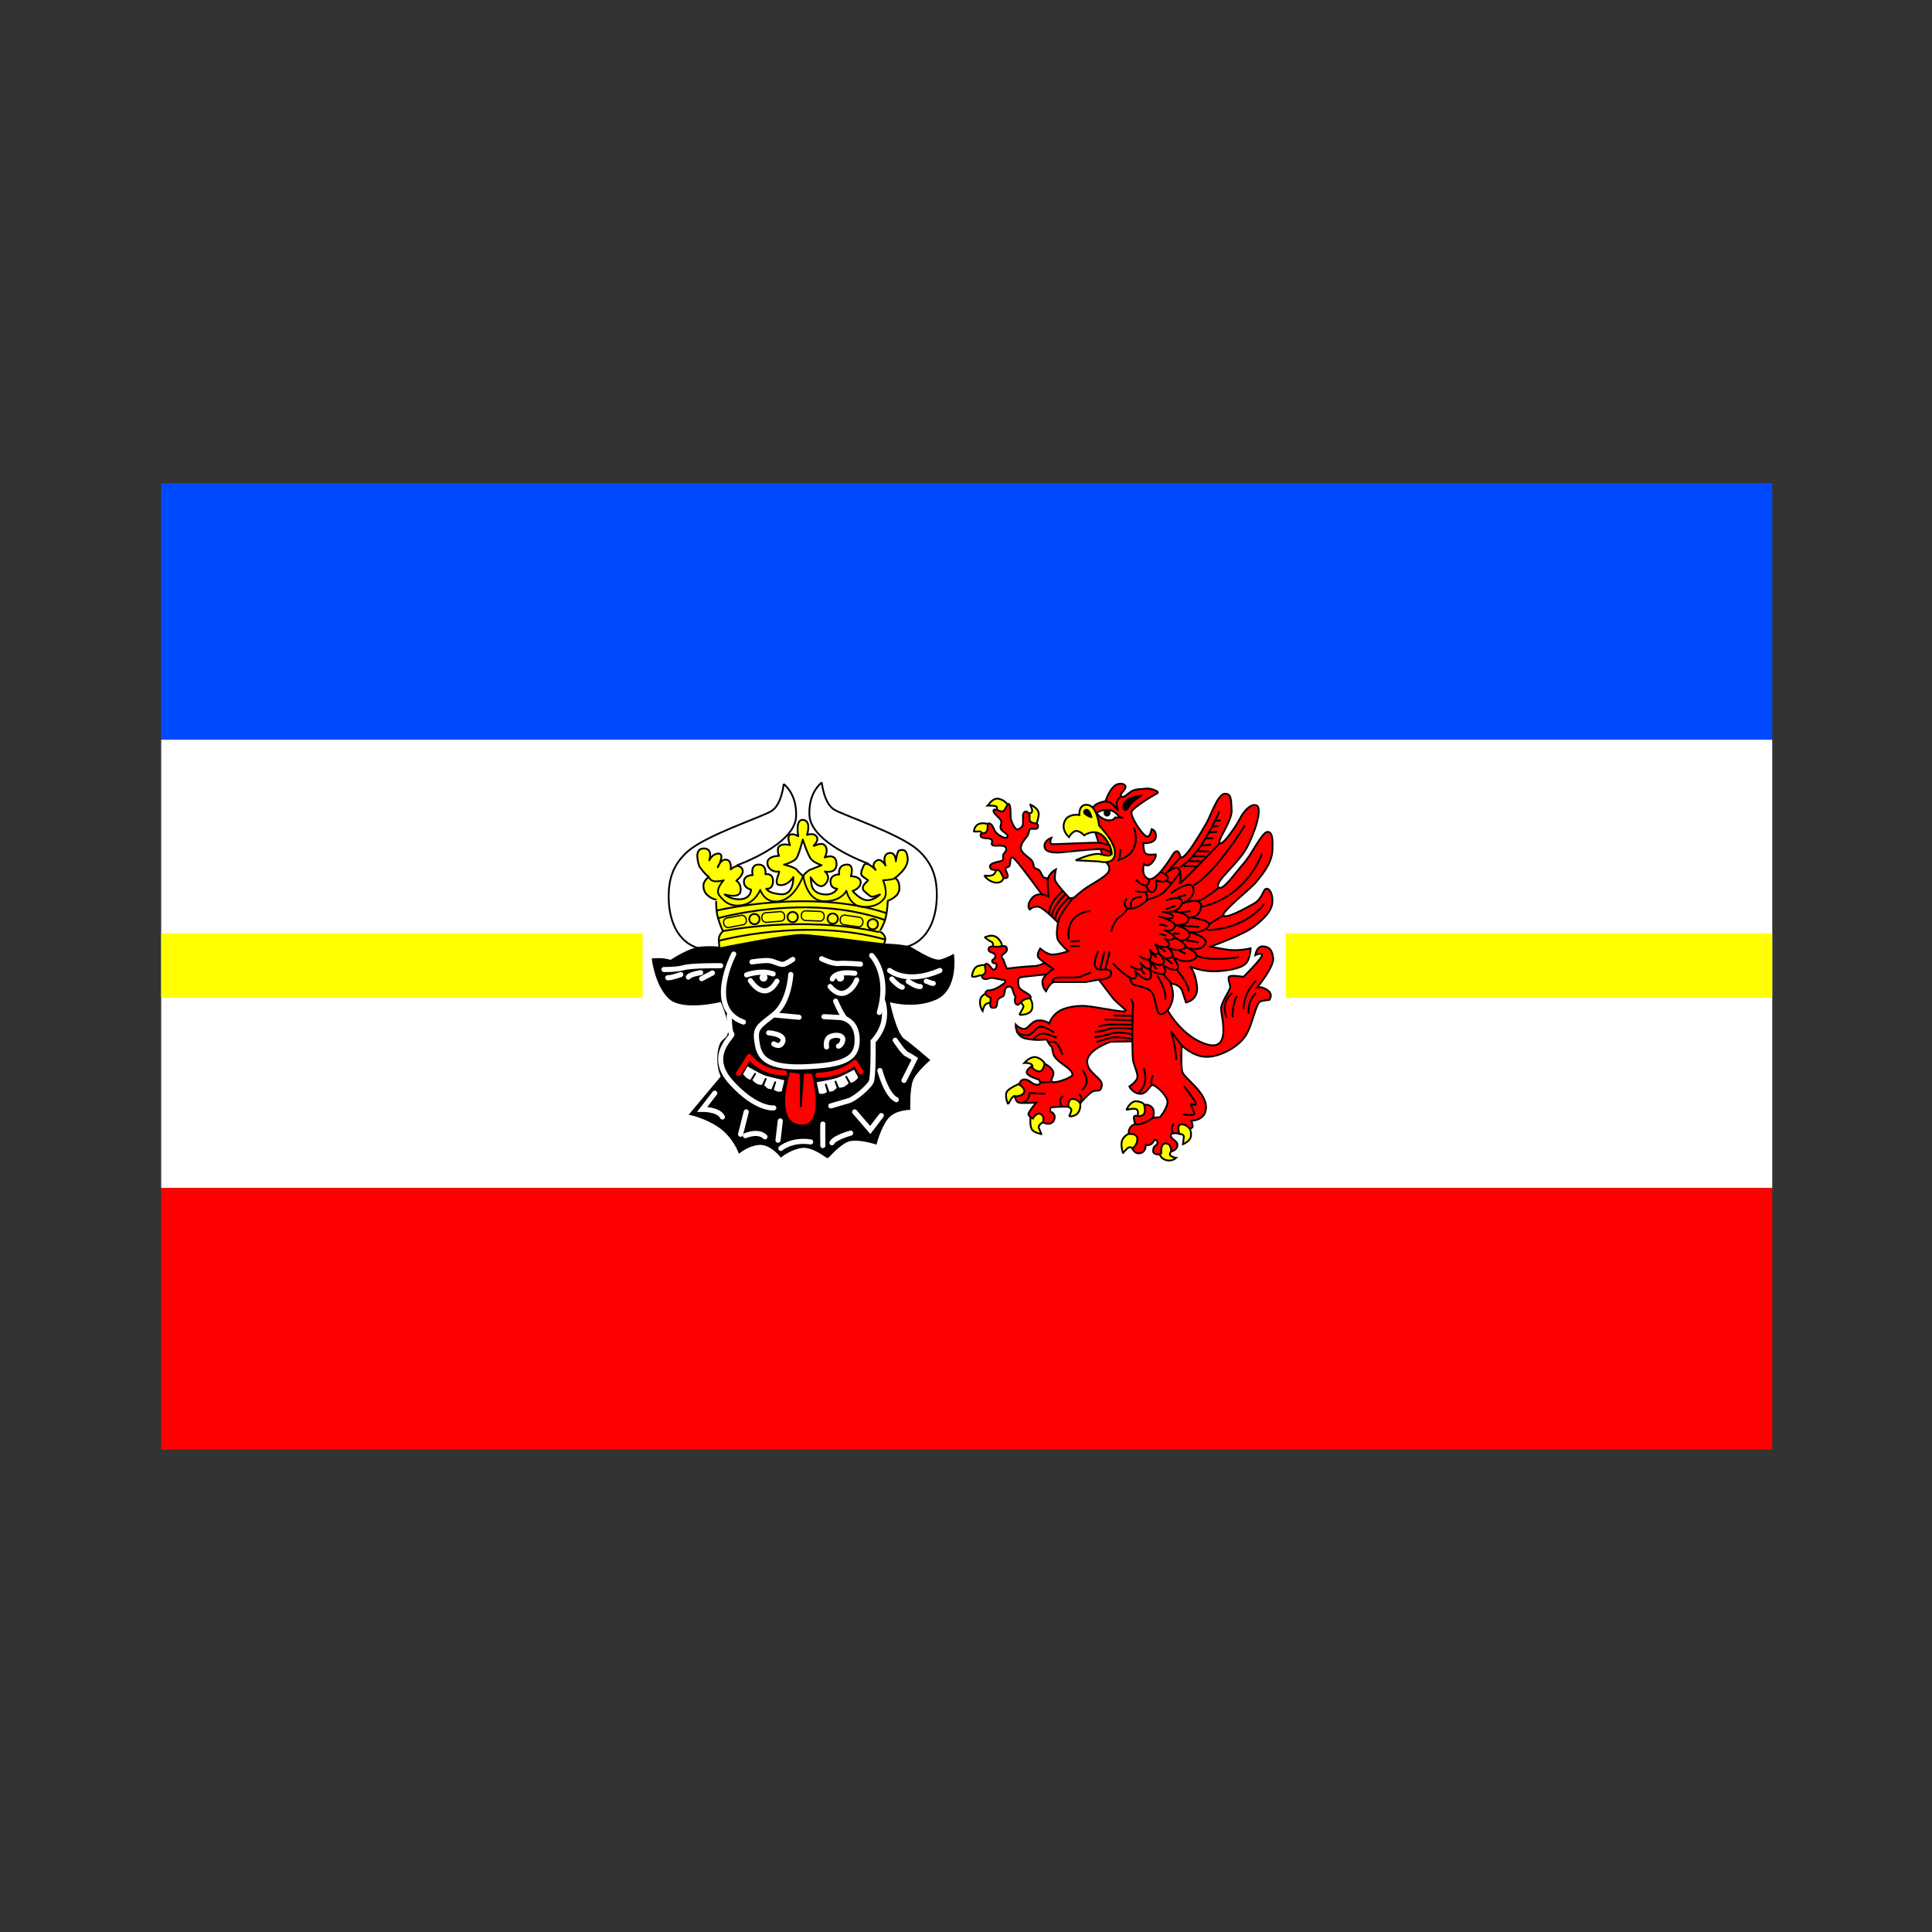 <svg:svg xmlns:dc="http://purl.org/dc/elements/1.1/" xmlns:ns2="http://creativecommons.org/ns#" xmlns:rdf="http://www.w3.org/1999/02/22-rdf-syntax-ns#" xmlns:svg="http://www.w3.org/2000/svg" height="892.95" id="svg559" version="1.1" viewBox="-74.413 -223.247 892.95 892.95" width="892.95">
  <svg:rect x="-74.413" y="-223.247" width="892.95" height="892.95" fill="#333333" stroke="none"/>
  <svg:g id="g934" transform="matrix(.629 0 0 .628 -143.79 -180.38)">
    <svg:rect fill="#fff" fill-rule="evenodd" height="330" id="rect744" stroke-width="3pt" width="1183.8" x="228.75" y="476.11" />
    <svg:rect fill="#ff0" fill-rule="evenodd" height="47.5" id="rect739" stroke-width="3pt" width="353.75" x="228.75" y="618.61" />
    <svg:rect fill="#ff0" fill-rule="evenodd" height="47.5" id="rect740" stroke-width="3pt" width="357.5" x="1055" y="618.61" />
    <svg:rect fill="#004bff" fill-rule="evenodd" height="188.75" id="rect741" stroke-width="3pt" width="1183.8" x="228.75" y="287.36" />
    <svg:rect fill="#f00" fill-rule="evenodd" height="192.5" id="rect742" stroke-width="3pt" width="1183.8" x="228.75" y="806.11" />
    <svg:g id="g764">
      <svg:path d="m859.27 678.59s8.765 0.645 9.539-5.07c0.773-5.715-2.836-8.207-2.836-8.207l-7.219 3.223s4.512 2.621 3.394 4.769-2.922 5.414-2.879 5.285z" fill="#ff0" fill-rule="evenodd" id="path763" stroke="#000" stroke-width="1pt" />
      <svg:path d="m835.55 662.77s-4.555 0.859-5.07 5.371c-0.516 4.512 1.848 7.648 1.848 7.648s0.773-3.867 2.234-4.941 5.672-1.719 5.672-1.719l-4.684-6.359z" fill="#ff0" fill-rule="evenodd" id="path762" stroke="#000" stroke-width="1pt" />
      <svg:path d="m824.46 650.49s0.473-6.316 4.297-7.691c3.824-1.375 6.273-0.602 6.273-0.602l0.945 7.219s-5.371-0.172-7.261 0.645c-1.891 0.816-4.297 0.516-4.254 0.43z" fill="#ff0" fill-rule="evenodd" id="path761" stroke="#000" stroke-width="1pt" />
      <svg:path d="m833.83 621.87s5.371-3.652 9.668 0.387c4.297 4.039 2.793 7.476 2.793 7.476l-6.66 0.043s1.031-3.996-0.473-4.684c-1.504-0.687-5.328-3.18-5.328-3.223z" fill="#ff0" fill-rule="evenodd" id="path760" stroke="#000" stroke-width="1pt" />
      <svg:path d="m833.44 576.11s4.898 0.859 6.961-0.773c2.062-1.633 2.019-5.242 2.019-5.242l5.328 4.211-0.086 3.437s-0.344 4.039-5.715 3.566c-5.371-0.473-8.465-5.285-8.508-5.199z" fill="#ff0" fill-rule="evenodd" id="path759" stroke="#000" stroke-width="1pt" />
      <svg:path d="m825.93 543.93s0.086-4.082 3.308-5.629c3.223-1.547 7.348 0.043 7.348 0.043l1.246 5.199-5.113 3.051-1.332-1.719s0.43-1.203-1.418-1.246-3.996 0.387-4.039 0.301z" fill="#ff0" fill-rule="evenodd" id="path758" stroke="#000" stroke-width="1pt" />
      <svg:path d="m836.24 524.63c0.215-0.172 3.394-6.23 8.336-4.941s6.703 5.285 6.703 5.285l-3.265 6.703-5.672-2.922s1.805-3.223-0.73-3.781c-2.535-0.559-5.371-0.215-5.371-0.344z" fill="#ff0" fill-rule="evenodd" id="path757" stroke="#000" stroke-width="1pt" />
      <svg:path d="m867.26 523.86s7.133 2.621 6.23 8.121c-0.902 5.5-2.062 6.918-2.062 6.918l-6.445-1.375 1.461-7.09s2.148-0.043 2.277-1.848-1.547-4.555-1.461-4.726z" fill="#ff0" fill-rule="evenodd" id="path756" stroke="#000" stroke-width="1pt" />
      <svg:path d="m879.6 638.76s-2.918 3.769-9.969 4.012c-7.051 0.243-19.452 1.824-19.452 1.824s-1.824-3.769-2.188-5.471c-0.365-1.702-1.459-1.702-1.702-3.404-0.243-1.702 4.62-2.796 3.89-5.957-0.729-3.161-4.62-1.216-7.051-1.216s-6.322-1.216-6.444 1.824c-0.122 3.039 4.863 1.824 4.985 4.863 0.122 3.039-2.918 2.188-2.31 4.255 0.608 2.067 3.404 0.365 3.283 2.675-0.122 2.31-1.824 4.255-3.283 2.675s-2.675-3.89-4.377-3.769c-1.702 0.122-0.608 3.404-0.486 5.593 0.122 2.188-3.89 2.675-2.188 4.741 1.702 2.067 4.863 0.122 6.322 0 1.459-0.122 8.267 1.702 8.997 1.459 0.729-0.243 2.188 1.581 0.729 2.432-1.459 0.851-6.565 5.466-12.279 5.344-2.918 1.337-2.067 3.89 1.945 5.228 0.426 1.033-0.03 3.042-0.091 4.731-0.061 1.689 0.274 3.058 2.28 2.812 3.617 0.485 2.178-4.239 3.459-6.023s2.607-1.602 3.729-2.489c1.25-0.92 0.957-4.861 2.052-6.198 1.945-1.337 3.283-0.851 4.134-0.243 0.851 0.608 1.216 5.101 2.918 6.681-1.013 3.12-0.446 5.998 1.702 6.079 0.547 0.385 2.523-2.604 4.802-3.784s4.863-0.552 4.681-1.687c-0.365-3.283-8.51-4.372-8.997-8.87-0.365-2.675-0.486-4.985 0.973-5.714 1.459-0.729 23.95-2.675 23.95-2.675l6.565-7.295-10.577-2.432z" fill="#f00" fill-rule="evenodd" id="path754" stroke="#000" stroke-width="1pt" />
      <svg:path d="m895.77 753.29s5.106 0.729 7.295-3.526c2.188-4.255 0.365-8.632 0.365-8.632l-4.863-4.985-5.106 5.957 1.702 4.134s2.918 1.216 2.31 3.161c-0.608 1.945-1.581 3.769-1.702 3.89z" fill="#ff0" fill-rule="evenodd" id="path750" stroke="#000" stroke-width="1pt" />
      <svg:path d="m875.46 766.42s-5.471-0.973-7.051-3.647-0.851-9.483-0.851-9.483l7.781-5.471 6.565 7.051-5.714 3.039s-3.283 1.945-2.553 3.89c0.729 1.945 1.945 4.863 1.824 4.62z" fill="#ff0" fill-rule="evenodd" id="path751" stroke="#000" stroke-width="1pt" />
      <svg:path d="m851.15 744.29c-0.608-0.486-2.796-6.808-0.851-9.361s8.51-5.349 8.51-5.349l5.593 1.216v5.593l-5.349 3.769-3.526-1.824s-2.188 1.337-2.553 2.796c-0.486 0.851-0.973 1.459-1.824 3.161z" fill="#ff0" fill-rule="evenodd" id="path752" stroke="#000" stroke-width="1pt" />
      <svg:path d="m868.9 717.67s0.729-2.432-1.702-3.161c-2.432-0.729-4.255-0.486-4.255-0.486s4.985-5.714 9.483-4.012 5.593 4.741 5.593 4.741l2.188 6.808-10.212 0.486-1.094-4.377z" fill="#ff0" fill-rule="evenodd" id="path753" stroke="#000" stroke-width="1pt" />
      <svg:path d="m976.98 766.3s3.526-0.243 3.161 2.553c-0.365 2.796-0.608 4.985-0.608 4.985s5.349-2.067 5.836-5.836-0.973-5.836-0.973-5.836l-2.31-6.808-9.848 1.459 4.741 9.483z" fill="#ff0" fill-rule="evenodd" id="path747" stroke="#000" stroke-width="1pt" />
      <svg:path d="m974.55 783.92s-3.647 3.526-8.753 1.094c-5.106-2.432-3.647-8.875-3.647-8.875l2.918-6.444 7.781 5.471-2.188 4.255s-1.702 2.188 0.122 3.161 3.647 1.459 3.769 1.337z" fill="#ff0" fill-rule="evenodd" id="path744" stroke="#000" stroke-width="1pt" />
      <svg:path d="m935.52 780.28s-2.067-5.471-0.729-9.118c1.337-3.647 5.106-5.106 5.106-5.106l9.604-1.945-0.243 9.118-6.93 3.526s-1.824-1.702-3.769 0.243-3.161 3.647-3.039 3.283z" fill="#ff0" fill-rule="evenodd" id="path748" stroke="#000" stroke-width="1pt" />
      <svg:path d="m937.95 748.55s3.039-6.808 7.538-6.322c5.075 0.534 5.957 2.918 5.957 2.918l3.89 5.957-7.902 4.863-1.216-3.283s1.216-4.012-1.337-4.741c-2.553-0.729-6.687 0.729-6.93 0.608z" fill="#ff0" fill-rule="evenodd" id="path749" stroke="#000" stroke-width="1pt" />
      <svg:path d="m881.79 578.1s-4.255 0.486-5.349-1.459-1.945-4.255-3.039-4.863c-1.094-0.608-2.553-0.851-3.161-1.459-0.608-0.608-0.122-3.647-2.31-5.836-2.188-2.188-7.659-5.228-7.538-8.753 0.122-3.526 3.404-6.808 4.741-8.632s0.973-4.255 2.067-5.106c1.094-0.851 4.971 0.644 5.7-1.18 0.944-4.531-3.512-2.346-5.336-4.291-1.824-1.945 0.486-4.741-1.702-6.687-2.188-1.945-3.89 0-3.89 2.067s0.486 7.416-0.729 8.267c-1.216 0.851-2.675 2.918-4.377 1.581s-3.647-5.957-3.89-7.659c-0.243-1.702 0.243-8.024-0.973-10.212-1.216-2.188-2.675 3.769-4.498 4.863s-6.687-2.796-7.173-0.486 4.985 5.471 5.593 7.659c0.608 2.188-1.216 4.134-0.122 6.079s6.079 3.89 4.62 5.836-7.902-2.067-9.118-4.62-2.067-5.106-4.134-5.471c-2.067-0.365-0.486 3.404-1.824 5.836s-4.741 0.243-4.498 3.161c0.243 2.918 6.565 1.094 8.024 3.039s-0.851 2.553 0.608 3.89 8.389-0.729 9.848 1.824c1.459 2.553-1.337 3.769-1.824 5.228s0.486 3.526-0.729 4.377c-1.216 0.851-9.969 1.337-8.997 4.863 0.973 3.526 5.836 0.851 7.416 3.161 1.581 2.31 2.188 5.836 4.741 4.741 2.553-1.094-1.337-5.714-0.729-7.051 0.608-1.337 2.432-0.243 3.039-2.31 0.608-2.067 0-6.322 2.31-5.593 2.31 0.729 22.248 28.449 22.248 28.449l5.593 2.067-0.608-15.318z" fill="#f00" fill-rule="evenodd" id="path755" stroke="#000" stroke-width="1pt" />
      <svg:path d="m920.39 561.16 2.394 5.035c1.029 0.666 3.743 3.774 2.177 6.907s-7.915 6.754-14.179 10.557c-6.264 3.803-11.186 8.725-11.186 8.725l-3.356 0.447s-10.291-10.739-10.739-13.647c-0.447-2.908 0.671-7.607 0.671-7.607s-6.264 3.132-6.04 9.173c0.224 6.04 0.671 10.739 0.671 10.739s-7.83-4.251-12.305 1.342c-4.474 5.593-1.566 8.278-1.566 8.278s3.356-3.132 7.159-1.79 13.647 11.41 13.647 11.41-1.993 9.596 0.063 12.918c2.057 3.322 6.644 7.91 7.593 7.91 0.949 0-9.492 3.48-13.289 2.531-3.797-0.949-7.435-4.271-7.435-4.271s-2.848 4.271-1.424 6.486c1.424 2.215 11.074 8.543 11.074 8.543s-8.068 4.904-8.068 9.492 2.689 6.961 2.689 6.961 2.848-6.803 6.328-6.803h22.78l9.65-1.74s8.068 10.599 10.125 13.289c2.057 2.689 9.017 8.543 9.017 8.543s1.424 0.475-0.158 1.424c-1.582 0.949-23.571-3.797-29.741-3.955-6.17-0.158-14.396 0.949-19.3 4.429-4.904 3.48-6.328 8.543-6.328 8.543s-3.322-2.848-8.543-2.215c-5.221 0.633-6.803 6.486-10.283 6.17-3.48-0.316-5.853-3.164-5.853-3.164s-0.475 8.543 7.277 10.283c7.752 1.74 15.345 0.633 15.345 0.633s2.531 4.746 3.639 5.221c1.107 0.475 0.158 5.062 3.006 8.384s8.384 6.644 9.808 8.068c1.424 1.424 3.639 3.639 2.057 5.221-1.582 1.582-11.232 5.379-14.08 4.429-2.848-0.949 2.057-4.588 0.316-8.068s-6.17-5.379-6.17-5.379-0.791 6.011-4.113 5.695-5.695-3.639-5.695-3.639-4.113 2.689-3.164 4.904c0.949 2.215 7.435 4.271 7.435 4.271s2.531 0.316 2.215 3.006c-0.316 2.689-5.379 0.316-5.379 0.316s-3.164-3.006-6.17-3.006c-3.006 0-3.797 3.797-3.797 3.797s4.746 2.689 3.639 5.695-6.803 3.006-6.803 3.006 0.633 3.955 2.848 4.588c2.215 0.633 12.814 0 12.814 0s-5.853 6.961-5.695 8.543 3.322 3.164 3.322 3.164 2.689-5.062 5.853-3.164 1.424 6.011 1.424 6.011 6.17 3.164 8.226-1.74c2.057-4.904-2.848-6.328-2.848-6.328s-0.158-1.74 0.316-2.689c0.475-0.949 13.13-0.791 13.13-0.791s-0.633-5.379 2.848-5.695c3.48-0.316 5.853 3.164 5.853 3.164s5.537-6.644 8.859-8.543c3.322-1.898 6.011 1.266 6.961-4.429 0.949-5.695-10.757-9.017-10.757-17.718s17.085-14.554 17.085-14.554l16.136-0.316s0 10.599 0.475 13.921c0.475 3.322 3.797 9.808 3.164 12.814-0.633 3.006-5.853 6.486-5.853 6.486s2.531 5.221 8.068 5.379c5.537 0.158 6.803-7.435 9.65-6.328 2.848 1.107 10.599 8.068 10.283 12.656-0.316 4.588-5.537 10.916-5.537 10.916l-5.062 0.316s1.898-5.537-1.266-8.068c-3.164-2.531-5.221-0.949-5.221-0.949s1.424 4.588-0.475 6.644-6.17 0.949-6.17 0.949-1.107-0.158-0.949 2.057c0.158 2.215 1.107 4.113 1.107 4.113s-3.164 0.633-4.271 3.322-0.316 3.955-0.316 3.955 5.853-0.791 6.011 3.639c0.158 4.429-3.639 7.119-3.639 7.119s1.582 4.271 5.853 3.322c4.271-0.949 3.955-6.011 3.955-6.011s2.689 0.633 4.429-0.949 2.215-4.429 3.797-2.057c1.582 2.373-1.898 4.113-1.898 4.113s-2.373 4.113 0.475 5.379c2.848 1.266 4.588-0.316 4.588-0.316s-0.791-7.593 3.48-7.277 3.797 5.853 3.797 5.853 4.113-0.633 4.588-4.271c0.475-3.639-4.904-4.588-4.904-7.435s6.328-1.266 6.328-1.266-2.215-6.803 1.424-6.961c3.639-0.158 6.011 3.006 6.011 3.006s2.373 0 2.373-1.424-0.949-4.271-0.949-4.271 11.232 0.158 10.757-10.599c-0.475-10.757-16.136-20.882-17.402-25.311-1.266-4.429-0.475-19.458-0.475-19.458s8.701 8.701 18.825 8.384c10.125-0.316 22.622-7.277 28.001-15.345 5.379-8.068 7.593-24.837 11.39-25.628 3.797-0.791 6.17-0.949 6.17-0.949s3.164-3.955-1.266-7.119-7.593-2.057-7.593-2.057 12.339-15.029 11.706-21.515c-0.633-6.486-3.322-8.543-7.752-8.701s-5.379 6.486-5.379 6.486 4.271-2.215 4.904-0.158-13.605 16.136-13.605 16.136-9.334-1.582-10.599-0.158c-1.266 1.424 1.107 5.695 0.791 8.068-0.316 2.373-6.802 10.916-6.644 15.978 0.158 5.062 7.752 31.165-10.441 25.786-18.193-5.379-28.792-24.995-28.792-24.995s3.164-4.271 3.797-9.334c0.633-5.062-1.582-10.441-1.582-10.441s6.644 0.316 8.384 5.379c1.74 5.062 2.848 8.543 2.848 8.543s9.334-1.424 8.068-12.181-5.221-14.238-5.221-14.238 9.334 3.955 19.142 3.48c9.808-0.475 19.775-2.373 22.622-6.486 2.848-4.113 2.848-10.441 2.848-10.441s-9.175 2.373-17.718 0.949-11.707-2.215-11.707-2.215 24.046-8.543 32.114-14.87c8.068-6.328 12.814-11.548 13.289-17.56 0.474-6.011-1.898-10.441-4.43-10.125-2.531 0.316-2.373 7.119-9.334 11.074-6.961 3.955-20.724 11.39-22.148 8.543-1.424-2.848 20.407-19.933 23.888-24.362 3.48-4.429 11.39-13.13 12.023-22.78 0.633-9.65-0.158-14.87-3.955-14.238-3.797 0.633-11.39 16.769-17.085 23.097-5.695 6.328-15.978 21.515-18.667 17.402-2.689-4.113 14.08-16.611 20.566-28.317 6.486-11.707 11.865-29.583 7.752-31.639-4.113-2.057-9.65 4.113-12.339 9.492-2.689 5.379-12.656 20.091-14.87 18.193-2.215-1.898 9.175-16.452 8.701-24.204-0.475-7.752 0-12.339-5.062-12.181-5.062 0.158-10.599 16.611-13.13 21.04-2.531 4.429-17.876 31.481-19.616 24.837-1.74-6.644-4.746-2.215-5.537-0.949-0.791 1.266-12.023 20.249-17.876 17.718-5.853-2.531-3.164-10.916-3.164-10.916s2.531 3.006 6.011-1.107 2.531-6.011 2.531-6.011-6.644 1.107-7.91-1.266c-1.266-2.373-1.107-6.961-1.107-6.961s8.701 0.633 9.175-4.588c0.475-5.221-3.164-5.695-3.164-5.695s-0.633 4.746-2.689 5.379c-2.057 0.633-6.486-5.853-6.486-5.853s-6.803-9.65-5.379-12.656c1.424-3.006 15.503-11.707 18.509-13.13 3.006-1.424-4.904-4.113-7.91-3.639-3.006 0.475-6.803 0.158-9.966 1.582s-6.486 6.011-8.226 4.113c-1.74-1.898 2.848-4.271 3.006-6.803 0.158-2.531-4.904-3.955-8.701-0.316s-6.011 10.757-6.011 10.757-2.689 0.316-5.537 1.582c-2.848 1.266-3.955 3.322-3.955 3.322l1.898 17.56 5.379 17.243z" fill="#f00" fill-rule="evenodd" id="path636" stroke="#000" stroke-width="1pt" />
      <svg:path d="m895.79 547.86s-7.383-6.264-2.014-13.647c3.58-3.803 9.62-2.685 9.62-2.685s-0.671-8.502 6.264-7.383c6.935 1.119 8.278 15.213 8.278 15.213s13.647 13.647 11.41 22.149c-1.566 6.935-11.41 4.251-11.41 4.251l-17.227-0.895s12.752-5.817 18.122-4.474c5.369 1.342 12.305 3.58 5.369-8.949-6.935-12.529-17.227-4.922-17.227-4.922s-4.251-4.474-7.159-2.908-4.251 4.698-4.027 4.251z" fill="#ff0" fill-rule="evenodd" id="path633" stroke="#000" stroke-width="1pt" />
      <svg:path d="m926.89 559.27s-2.685-1.566-5.369-2.461c-2.685-0.895-31.321 2.237-31.321 2.237s-11.186 1.342-12.305-3.58c-1.119-4.922 4.922-7.159 4.922-7.159s-2.014 4.474 0.671 4.698c2.685 0.224 32.664-1.566 35.348-0.895 2.685 0.671 6.935 1.79 6.935 1.79l1.119 5.369z" fill="#f00" fill-rule="evenodd" id="path634" stroke="#000" stroke-width="1pt" />
      <svg:path d="m916.15 529.97s4.698-3.356 10.291-1.79c5.593 1.566 4.922 5.146 8.278 5.369 3.356 0.224-4.922-0.224-4.922-0.224s-1.342 2.908-6.04 2.014-7.83-5.146-7.607-5.369z" fill="#fff" fill-rule="evenodd" id="path635" stroke="#000" stroke-width="1pt" />
      <svg:path d="m1033.3 653.45s-9.051 8.157-9.274 21.007" fill="none" id="path637" stroke="#000" stroke-width="1pt" />
      <svg:path d="m1033.1 662.84s-6.146 4.581-5.252 14.973" fill="none" id="path638" stroke="#000" stroke-width="1pt" />
      <svg:path d="m1019.1 664.51s-4.023 9.163-2.905 15.867" fill="none" id="path639" stroke="#000" stroke-width="1pt" />
      <svg:path d="m1015.8 662.69s-9.041 5.877-4.069 18.082" fill="none" id="path640" stroke="#000" stroke-width="1pt" />
      <svg:path d="m979.24 701.78c-1.959-1.959-8.397-11.056-8.397-11.056s4.338 15.255 3.499 21.133" fill="none" id="path641" stroke="#000" stroke-width="1pt" />
      <svg:path d="m950.69 717.74s4.618 11.476-4.199 18.893" fill="none" id="path642" stroke="#000" stroke-width="1pt" />
      <svg:path d="m957.55 723.2s-2.519 5.178-0.42 7.138" fill="none" id="path643" stroke="#000" stroke-width="1pt" />
      <svg:path d="m980.36 731.31s9.237 11.616 8.677 13.015c-0.56 1.399-3.499-0.84-3.639 0.28-0.14 1.12 3.219 6.158 2.239 7.277-0.98 1.12-8.257 0-8.257 0" fill="none" id="path644" stroke="#000" stroke-width="1pt" />
      <svg:path d="m944.81 758.74s1.819 2.799 12.876-4.338" fill="none" id="path645" stroke="#000" stroke-width="1pt" />
      <svg:path d="m972.24 766.02s-2.239-4.618 0.56-7.138" fill="none" id="path646" stroke="#000" stroke-width="1pt" />
      <svg:path d="m905.9 719.42c0.56 1.399 6.718 8.957-0.7 14.555" fill="none" id="path647" stroke="#000" stroke-width="1pt" />
      <svg:path d="m890.23 746.01s-2.659-5.458 1.12-7.557" fill="none" id="path648" stroke="#000" stroke-width="1pt" />
      <svg:path d="m904.36 743.35s1.819-5.178-1.399-6.158" fill="none" id="path649" stroke="#000" stroke-width="1pt" />
      <svg:path d="m874.28 728.24s5.878 0.42 8.677-0.56" fill="none" id="path650" stroke="#000" stroke-width="1pt" />
      <svg:path d="m878.33 736.77c-0.56 0-11.476-0.56-11.476-0.56s0 5.598-5.598 7.277" fill="none" id="path653" stroke="#000" stroke-width="1pt" />
      <svg:path d="m940.89 666.94s2.379 1.959 1.959 5.738c-0.42 3.779-0.56 25.191-0.56 25.191" fill="none" id="path654" stroke="#000" stroke-width="1pt" />
      <svg:path d="m911.5 602.28s-18.474 0.56-15.814 20.713" fill="none" id="path655" stroke="#000" stroke-width="1pt" />
      <svg:path d="m896.95 624.67 6.998-0.42" fill="none" id="path656" stroke="#000" stroke-width="1pt" />
      <svg:path d="m896.67 628.03h7.277" fill="none" id="path657" stroke="#000" stroke-width="1pt" />
      <svg:path d="m898.63 592.76s-10.636 12.596-10.636 17.634" fill="none" id="path658" stroke="#000" stroke-width="1pt" />
      <svg:path d="m895.83 592.48s-9.237 6.998-10.356 15.954" fill="none" id="path659" stroke="#000" stroke-width="1pt" />
      <svg:path d="m893.17 589.96s-10.216 9.237-9.797 16.654" fill="none" id="path660" stroke="#000" stroke-width="1pt" />
      <svg:path d="m890.93 587.72s-10.356 8.677-9.657 16.654" fill="none" id="path661" stroke="#000" stroke-width="1pt" />
      <svg:path d="m884.12 654.53s-1.525-2.669 3.431-3.241c4.956-0.572 13.916 0.572 16.775-0.762 2.859-1.334 7.625-3.05 7.625-3.05" fill="none" id="path662" stroke="#000" stroke-width="1pt" />
      <svg:path d="m917.28 631.84s-4.384 8.959-1.716 12.2c2.669 3.241 10.866-1.144 11.247 3.812 0.381 4.956-9.341 4.956-9.341 4.956" fill="none" id="path663" stroke="#000" stroke-width="1pt" />
      <svg:path d="m921.86 632.04-3.05 12.772" fill="none" id="path664" stroke="#000" stroke-width="1pt" />
      <svg:path d="m925.67 632.23-3.241 13.153" fill="none" id="path665" stroke="#000" stroke-width="1pt" />
      <svg:path d="m921.86 521.47s3.431 0 5.338 1.716c1.906 1.716 4.575 4.766 4.575 4.766s-3.241-6.291 2.288-10.103" fill="none" id="path666" stroke="#000" stroke-linejoin="round" stroke-width="1pt" />
      <svg:path d="m943.4 540.73s7.816 18.681-12.009 24.209" fill="none" id="path667" stroke="#000" stroke-width="1pt" />
      <svg:path d="m933.68 556.74s-0.381 7.244-1.716 8.387" fill="none" id="path668" stroke="#000" stroke-width="1pt" />
      <svg:path d="m949.31 516.9s-4.956 3.431-7.434 5.719c-2.478 2.288-3.622 6.862-5.528 4.766s0.572-6.672 4.194-8.006c3.622-1.334 8.769-2.288 8.769-2.478z" fill-rule="evenodd" id="path669" stroke="#000" stroke-linejoin="round" stroke-width="1pt" />
      <svg:path d="m1025 539.2s-21.541 35.456-37.934 44.225" fill="none" id="path670" stroke="#000" stroke-width="1pt" />
      <svg:path d="m1037.6 559.98s-10.103 31.072-44.034 39.078" fill="none" id="path671" stroke="#000" stroke-width="1pt" />
      <svg:path d="m1039.3 596.96s-12.772 18.491-41.937 19.253" fill="none" id="path672" stroke="#000" stroke-width="1pt" />
      <svg:path d="m1009.5 605.16-11.247 7.053" fill="none" id="path673" stroke="#000" stroke-width="1pt" />
      <svg:path d="m1020.8 636.04c-2.097 0.572-22.494 3.622-32.406-1.334" fill="none" id="path674" stroke="#000" stroke-width="1pt" />
      <svg:path d="m1005.9 584.95s-12.009 10.103-16.012 9.912" fill="none" id="path675" stroke="#000" stroke-width="1pt" />
      <svg:path d="m975.04 645.38s9.341 11.437 8.578 15.822" fill="none" id="path676" stroke="#000" stroke-width="1pt" />
      <svg:path d="m960.56 649.57s7.434 11.247 5.909 18.109" fill="none" id="path677" stroke="#000" stroke-width="1pt" />
      <svg:path d="m968.37 674.93s-2.859 3.812-5.719 3.05c-2.859-0.762-2.859-10.294-5.528-15.25-2.669-4.956-13.916-5.147-15.059-7.244-1.144-2.097-1.334-4.003-1.334-4.003" fill="none" id="path678" stroke="#000" stroke-width="1pt" />
      <svg:path d="m1006.1 529.1s-12.581 31.072-28.594 40.794" fill="none" id="path679" stroke="#000" stroke-width="1pt" />
      <svg:path d="m970.78 589.08s15-11.094 16.406-3.594c1.406 7.5-7.969 11.094-7.969 11.094s14.688-5.469 13.594 2.656c-1.094 8.125-8.438 7.812-8.438 7.812s18.281 1.562 13.594 6.875c-4.688 5.312-14.062 3.75-14.062 3.75s16.25 3.906 11.562 9.531c-4.688 5.625-13.594 1.719-13.594 1.719s13.125 5.469 5.469 9.062c-7.656 3.594-15.312-2.031-15.312-2.031s6.406 8.125 2.969 9.375c-3.438 1.25-10.312-3.438-10.312-3.438s4.375 5.781 0 6.562c-4.375 0.781-9.688-3.125-9.688-3.125s2.812 5.938-0.625 7.188-10-6.094-10-6.094 2.5 5.938-1.875 5.469c-4.375-0.469-14.688-11.25-14.688-11.25" fill="none" id="path680" stroke="#000" stroke-linejoin="round" stroke-width="1pt" />
      <svg:path d="m970.94 655.49-6.094-7.031" fill="none" id="path681" stroke="#000" stroke-width="1pt" />
      <svg:path d="m967.03 594.39s13.125-5.156 11.562 2.344c-1.562 7.5-14.062 6.25-14.062 6.25s8.906 1.094 7.656 3.75-10.156-0.469-10.156-0.469 14.062 3.75 11.406 7.969c-2.656 4.219-7.344 2.031-7.344 2.031s10 4.688 6.562 6.406c-3.438 1.719-6.406 0-6.406 0s5.312 3.906 2.188 5.625-9.219-1.406-9.219-1.406 3.906 5.469 1.406 6.875-5.312-2.969-5.312-2.969 2.344 5.938-0.469 7.031c-2.812 1.094-7.188-2.5-7.188-2.5" fill="none" id="path682" stroke="#000" stroke-linejoin="round" stroke-width="1pt" />
      <svg:path d="m971.88 602.52s12.188 0.938 11.719 5.781c-0.469 4.844-9.219 4.219-9.219 4.219s13.75 3.906 9.219 9.062c-4.531 5.156-10.312 0-10.312 0s12.969 6.25 6.406 8.594c-6.562 2.344-11.719-1.562-11.719-1.562s7.344 6.406 2.188 8.125c-5.156 1.719-8.906-4.062-8.906-4.062s7.188 6.719 2.969 8.75c-4.219 2.031-9.844-3.438-9.844-3.438s3.438 5.938 0.625 6.719c-2.812 0.781-6.562-4.219-6.562-4.219s2.5 3.906-0.156 4.688c-2.656 0.781-7.188-2.344-7.188-2.344" fill="none" id="path683" stroke="#000" stroke-linejoin="round" stroke-width="1pt" />
      <svg:path d="m926.88 617.52s1.25-7.656 5.938-10.781c4.688-3.125 5.781-6.406 5.781-6.406s4.688 0.781 8.906-1.875c4.219-2.656 5.938-4.531 5.938-4.531s9.375-2.5 12.812-6.25c3.438-3.75 11.25-13.906 11.25-13.906s0.625 5-0.312 7.812 29.688-29.688 29.688-29.688" fill="none" id="path684" stroke="#000" stroke-width="1pt" />
      <svg:path d="m1003.9 535.8 3.438-0.312" fill="none" id="path685" stroke="#000" stroke-width="1pt" />
      <svg:path d="m1001.1 540.17 4.531-0.469" fill="none" id="path686" stroke="#000" stroke-width="1pt" />
      <svg:path d="m998.91 544.39 5.781-0.469" fill="none" id="path687" stroke="#000" stroke-width="1pt" />
      <svg:path d="m992.66 554.08 7.5-0.625" fill="none" id="path688" stroke="#000" stroke-width="1pt" />
      <svg:path d="m990.78 558.14 8.125 0.312" fill="none" id="path689" stroke="#000" stroke-width="1pt" />
      <svg:path d="m986.88 562.05 8.75-0.156" fill="none" id="path690" stroke="#000" stroke-width="1pt" />
      <svg:path d="m983.75 565.49 8.906 0.156" fill="none" id="path691" stroke="#000" stroke-width="1pt" />
      <svg:path d="m980 569.24 9.688 0.156" fill="none" id="path692" stroke="#000" stroke-width="1pt" />
      <svg:path d="m996.72 548.77 5-0.156" fill="none" id="path693" stroke="#000" stroke-width="1pt" />
      <svg:path d="m962.19 612.36c1.562-0.312 5.938 0.938 5.938 0.938" fill="none" id="path694" stroke="#000" stroke-width="1pt" />
      <svg:path d="m982.19 623.92 8.75 1.25" fill="none" id="path695" stroke="#000" stroke-width="1pt" />
      <svg:path d="m981.72 590.49-5.938 1.406" fill="none" id="path696" stroke="#000" stroke-width="1pt" />
      <svg:path d="m974.06 598.46-7.344 2.5" fill="none" id="path697" stroke="#000" stroke-width="1pt" />
      <svg:path d="m967.34 620.49-5-1.562" fill="none" id="path698" stroke="#000" stroke-width="1pt" />
      <svg:path d="m977.81 603.14 7.344-0.781" fill="none" id="path699" stroke="#000" stroke-width="1pt" />
      <svg:path d="m976.09 612.99 15.469 0.938" fill="none" id="path700" stroke="#000" stroke-width="1pt" />
      <svg:path d="m972.19 618.77 5 0.156" fill="none" id="path701" stroke="#000" stroke-width="1pt" />
      <svg:path d="m981.41 633.77-5.469-2.969" fill="none" id="path702" stroke="#000" stroke-width="1pt" />
      <svg:path d="m966.72 632.05-6.875-4.688" fill="none" id="path703" stroke="#000" stroke-width="1pt" />
      <svg:path d="m960.31 636.58-4.06-3.59" fill="none" id="path704" stroke="#000" stroke-width="1pt" />
      <svg:path d="m955.94 639.71 4.375 5.312" fill="none" id="path705" stroke="#000" stroke-width="1pt" />
      <svg:path d="m966.56 637.05 5.625 4.219" fill="none" id="path706" stroke="#000" stroke-width="1pt" />
      <svg:path d="m951.41 648.77-2.969-3.906" fill="none" id="path707" stroke="#000" stroke-width="1pt" />
      <svg:path d="m954.69 578.61s0.469 3.438-1.875 4.688-7.969-4.219-7.969-4.219" fill="none" id="path708" stroke="#000" stroke-width="1pt" />
      <svg:path d="m962.97 573.46s7.344 2.5 5.156 5.625c-2.188 3.125-8.438 0.625-8.438 0.625s1.562 5.781-1.719 8.125c-3.281 2.344-5.781-4.375-5.781-4.375s4.375 4.844-0.938 4.844-6.875-0.938-6.875-0.938" fill="none" id="path709" stroke="#000" stroke-linejoin="round" stroke-width="1pt" />
      <svg:path d="m977.66 562.83-10.938 12.031" fill="none" id="path710" stroke="#000" stroke-width="1pt" />
      <svg:path d="m968.44 573.61s8.594-7.656 8.75 0.312" fill="none" id="path711" stroke="#000" stroke-width="1pt" />
      <svg:path d="m967.5 580.02 3.75 1.875" fill="none" id="path712" stroke="#000" stroke-width="1pt" />
      <svg:path d="m952.03 588.46s2.188 3.281 0.781 5.625" fill="none" id="path713" stroke="#000" stroke-width="1pt" />
      <svg:path d="m938.75 600.02s-4.219-1.562-0.625-7.031" fill="none" id="path714" stroke="#000" stroke-width="1pt" />
      <svg:path d="m941.78 600.03s-1.768-3.756 0.884-6.187c2.652-2.431 6.408-1.768 6.408-1.768" fill="none" id="path716" stroke="#000" stroke-width="1pt" />
      <svg:path d="m857.15 691.07s5.966 4.198 9.944 1.989 5.082-6.629 9.502-5.524c4.419 1.105 8.176 4.198 8.176 4.198" fill="none" id="path717" stroke="#000" stroke-width="1pt" />
      <svg:path d="m869.52 696.82s3.535-4.64 7.292-4.419c3.756 0.221 9.944 3.094 9.944 3.094" fill="none" id="path718" stroke="#000" stroke-width="1pt" />
      <svg:path d="m880.79 699.03s3.978-2.21 6.629 1.547 3.535 7.513 3.535 7.513" fill="none" id="path719" stroke="#000" stroke-width="1pt" />
      <svg:path d="m942.66 679.36-14.142-0.221" fill="none" id="path720" stroke="#000" stroke-width="1pt" />
      <svg:path d="m942.44 682.68-20.55-0.663" fill="none" id="path721" stroke="#000" stroke-width="1pt" />
      <svg:path d="m942 685.99s-13.921-0.442-17.015-0.221c-3.094 0.221-7.513 1.547-7.513 1.547" fill="none" id="path722" stroke="#000" stroke-width="1pt" />
      <svg:path d="m942.22 688.87s-13.479-1.326-17.899 0.442c-4.419 1.768-9.723 1.768-9.723 1.768" fill="none" id="path723" stroke="#000" stroke-width="1pt" />
      <svg:path d="m942 692.84s-10.386-2.21-15.247-0.442c-4.861 1.768-12.153 2.652-12.153 2.652" fill="none" id="path724" stroke="#000" stroke-width="1pt" />
      <svg:path d="m942 696.38s-11.049-2.21-15.689-0.884c-4.64 1.326-10.386 3.094-10.386 3.094" fill="none" id="path725" stroke="#000" stroke-width="1pt" />
      <svg:path d="m912.37 533.16s-2.014-7.384-4.866-5.034c-2.853 2.349 4.531 5.202 4.866 5.034z" fill-rule="evenodd" id="path745" stroke="#000" stroke-linejoin="round" stroke-width="1pt" />
      <svg:path d="m925.63 530.98c0 1.205-0.977 2.182-2.182 2.182s-2.182-0.977-2.182-2.182 0.977-2.182 2.182-2.182 2.182 0.977 2.182 2.182z" fill-rule="evenodd" id="path746" stroke-width="3pt" transform="matrix(1.154 0 0 1.192 -141.9 -102.87)" />
    </svg:g>
    <svg:g id="g875">
      <svg:path d="m714.12 507.49s1.515 15.524 9.088 20.068c7.573 4.544 47.285 17.454 61.34 29.534 11.628 10.373 14.774 22.02 14.01 37.107-0.751 14.826-6.816 29.534-21.204 34.078-14.389 4.544-34.457-1.514-34.457-1.514l18.554-40.136-13.253-19.311s-43.071-15.251-43.165-36.35c-0.452-16.501 8.709-22.719 9.087-23.476z" fill="#fff" fill-rule="evenodd" id="path564" stroke="#000" stroke-width="1pt" />
      <svg:path d="m686.19 508.63s-1.515 15.524-9.088 20.068c-7.573 4.544-47.285 17.454-61.34 29.534-11.628 10.373-14.774 22.02-14.01 37.107 0.751 14.826 6.816 29.534 21.204 34.078 14.389 4.544 34.457-1.514 34.457-1.514l-18.554-40.136 13.253-19.311s43.071-15.251 43.165-36.35c0.452-16.501-8.709-22.719-9.087-23.476z" fill="#fff" fill-rule="evenodd" id="path566" stroke="#000" stroke-width="1pt" />
      <svg:path d="m758.8 626.77s16.66 0.379 20.826 2.651c4.165 2.272 16.66 10.602 21.961 9.087 5.301-1.514 9.088-3.786 9.088-3.786s3.408 24.99-12.874 32.185c-16.282 7.194-34.457 1.515-34.457 1.515s4.922 24.233 10.981 28.398c6.058 4.165 18.554 15.146 18.554 15.146s-10.223 8.709-12.495 15.146c-2.272 6.437-1.893 20.825-1.893 20.825s-10.981 0-16.282 6.816c-5.301 6.816-8.33 18.554-8.33 18.554s-14.767-4.922-21.583-1.514c-6.816 3.408-13.631 11.738-14.01 11.738-0.379 0-10.602-8.709-18.932-7.573-8.33 1.136-15.146 6.816-15.146 6.816s-7.194-9.087-15.146-9.087c-7.952 0-15.524 6.058-15.524 6.058s-4.165-11.359-14.389-18.554c-10.223-7.194-21.583-9.466-21.583-9.466l23.097-27.641s-3.786-6.816-2.272-18.175c1.514-11.359 6.437-7.194 7.573-14.767 1.136-7.573-5.68-22.719-5.68-22.719s-28.398 7.194-38.243-2.272c-9.845-9.466-12.117-28.398-12.117-28.398s5.301-0.379 7.952 0c2.651 0.379 5.301 1.136 5.301 1.136s13.252-9.088 22.34-9.845c9.087-0.757 15.146 0.379 15.146 0.379s40.894-9.088 57.175-9.088c16.282 0 60.962 6.816 60.962 6.437z" fill-rule="evenodd" id="path567" stroke="#000" stroke-width="1pt" />
      <svg:path d="m759.68 626.57s2.137-3.288 0.493-6.083c-1.644-2.795-3.452-2.959-3.617-2.959-0.165 0 3.288-4.932 4.603-10.686 1.315-5.754 1.48-12.165 1.48-12.165s8.384-2.63 8.549-9.042c0.164-6.411-3.288-7.727-3.288-7.727s10.193-7.069 9.371-14.631c-0.822-7.562-4.439-5.918-6.083-5.754s-2.63 8.056-2.63 8.056-0-7.233-5.261-5.918c-5.261 1.315-2.301 9.042-2.301 9.042s-3.452-6.412-7.234-3.123c-3.781 3.288 0.493 6.905 0.329 6.74s-7.234-7.891-9.206-3.452c-1.973 4.439-2.466 6.576-0.658 7.891s4.439 3.288 4.274 3.124c-0.164-0.164-6.905 4.439-2.959 7.891 3.946 3.452 4.603 4.274 6.74 3.781 2.137-0.493 4.603-1.48 4.603-1.48s-5.261 5.096-10.357 4.11-9.699-6.74-9.699-6.74 5.754-1.644 5.918-6.247c0.164-4.603-7.234-4.603-7.234-4.603s3.124-9.206-3.452-8.549c-6.576 0.657-5.096 7.233-5.096 7.233s-6.412-0.164-6.412 5.261 4.932 5.261 4.932 5.261-2.137 4.439-8.549 4.274-9.042-3.288-9.864-5.59c-0.822-2.302-1.151-7.069-1.151-7.069s6.083 10.357 10.85 4.932c4.768-5.425-0.329-9.206-0.329-9.206s8.877 2.137 8.549-5.918c-0.329-8.056-8.713-4.439-8.713-4.439s2.959-4.768 0.493-8.384c-2.466-3.617-8.549 0.329-8.549-0.164s4.11-3.617 2.137-6.74c-1.973-3.123-7.069-1.315-7.069-1.315s3.562-10.493-2.959-11.015c-5.935-0.487-3.452 12.001-3.452 12.001s-3.946-2.466-6.247-0.986c-2.301 1.48 0.165 7.562 0.165 7.562s-4.768-1.48-7.562 0.493-0.493 7.398-0.493 7.398-8.713-0.164-8.549 5.261c0.164 5.425 6.083 6.905 8.22 6.247s-5.096 9.864 1.151 10.028c6.247 0.164 9.699-5.918 9.699-5.918s0.493 13.316-9.042 12.659c-9.535-0.658-10.85-4.11-10.85-4.11s4.768 0.986 4.932-5.425c0.164-6.412-5.59-5.261-5.59-5.261s1.151-7.233-5.096-7.069c-6.247 0.164-4.274 7.727-4.274 7.727s-6.247-0.164-6.412 4.768c-0.164 4.932 5.261 5.918 5.261 5.918s-0 6.412-7.398 7.069c-7.398 0.658-12.001-3.452-12.001-3.452s11.015 3.288 11.672-2.466c0.657-5.754-3.124-7.727-3.124-7.727s7.069-5.261 3.946-9.206c-3.123-3.946-8.055 0.986-8.055 0.986s0.986-6.74-3.288-7.234-6.247 5.59-6.247 5.59 5.425-9.699 0.822-10.028c-4.603-0.329-7.069 4.932-7.069 4.932s3.288-9.042-4.439-8.713c-7.727 0.329-2.795 13.316-2.795 13.316s4.603 6.412 6.412 7.069c1.808 0.658-4.603 2.466-3.288 9.042 1.315 6.576 9.206 8.384 9.206 8.22s-0.329 7.234 1.151 12.823c1.48 5.59 3.781 10.357 3.781 10.357s-2.795 2.63-2.959 5.425c-0.164 2.795 0.493 7.234 0.493 7.234s49.977-10.028 60.498-9.864c10.521 0.164 60.334 7.234 60.169 6.74z" fill="#ff0" fill-rule="evenodd" id="path568" stroke="#000" stroke-linejoin="round" stroke-width="1pt" />
      <svg:path d="m637.37 607.67s66.088-19.07 123.13 1.151" fill="none" id="path569" stroke="#000" stroke-width="1pt" />
      <svg:path d="m636.71 601.91s69.047-16.604 124.78 1.808" fill="none" id="path570" stroke="#000" stroke-width="1pt" />
      <svg:path d="m641.48 617.04s57.375-12.001 114.58 0.658" fill="none" id="path571" stroke="#000" stroke-width="1pt" />
      <svg:path d="m638.68 624.11s63.786-17.426 121.65-0.986" fill="none" id="path572" stroke="#000" stroke-width="1pt" />
      <svg:path d="m668.11 607.83c0 2.088-1.693 3.781-3.781 3.781-2.088 0-3.781-1.693-3.781-3.781s1.693-3.781 3.781-3.781c2.088 0 3.781 1.693 3.781 3.781z" fill="none" id="path573" stroke="#000" stroke-width="1pt" transform="translate(87.295 4.11)" />
      <svg:path d="m668.11 607.83c0 2.088-1.693 3.781-3.781 3.781-2.088 0-3.781-1.693-3.781-3.781s1.693-3.781 3.781-3.781c2.088 0 3.781 1.693 3.781 3.781z" fill="none" id="path577" stroke="#000" stroke-width="1pt" transform="translate(.329 .329)" />
      <svg:path d="m668.11 607.83c0 2.088-1.693 3.781-3.781 3.781-2.088 0-3.781-1.693-3.781-3.781s1.693-3.781 3.781-3.781c2.088 0 3.781 1.693 3.781 3.781z" fill="none" id="path578" stroke="#000" stroke-width="1pt" transform="translate(28.441 -1.151)" />
      <svg:path d="m668.11 607.83c0 2.088-1.693 3.781-3.781 3.781-2.088 0-3.781-1.693-3.781-3.781s1.693-3.781 3.781-3.781c2.088 0 3.781 1.693 3.781 3.781z" fill="none" id="path579" stroke="#000" stroke-width="1pt" transform="translate(57.868 -0)" />
      <svg:rect fill="none" height="7.069" id="rect580" ry="3.049" stroke="#000" stroke-width=".918" transform="rotate(-10.687)" width="16.769" x="517.59" y="716.38" />
      <svg:rect fill="none" height="7.069" id="rect581" ry="3.049" stroke="#000" stroke-width=".918" transform="rotate(-4.634)" width="16.769" x="618.86" y="655.9" />
      <svg:rect fill="none" height="7.069" id="rect582" ry="3.049" stroke="#000" stroke-width=".918" transform="matrix(.999 .04 -.04 .999 0 0)" width="16.769" x="722.93" y="573.66" />
      <svg:rect fill="none" height="7.069" id="rect583" ry="3.049" stroke="#000" stroke-width=".918" transform="matrix(.989 .146 -.146 .989 0 0)" width="16.768" x="809" y="492.12" />
      <svg:path d="m630.96 576.93s1.151 3.288 4.768 3.452c3.617 0.164 6.412-0.822 6.412-0.822s-6.74 6.74-3.288 11.179 8.055 8.877 17.262 7.069c9.206-1.808 12.823-11.179 12.823-11.179s3.123 10.686 14.631 8.22c11.508-2.466 16.933-18.741 16.933-18.741s2.137 18.577 15.124 18.906c12.987 0.329 16.604-7.727 16.604-7.727s2.301 11.343 11.837 11.837c9.535 0.493 13.645-3.288 15.618-5.754 3.617-3.946-0.493-13.809-0.493-13.809s6.576-0.164 8.877-1.48" fill="none" id="path584" stroke="#000" stroke-linejoin="round" stroke-width="1.25" />
      <svg:path d="m686.36 568.05s7.891 1.808 9.535 3.946 4.439 4.439 4.439 4.439 2.795-3.617 5.261-4.603c2.466-0.986 8.384-3.288 8.384-3.288s-6.098-2.113-7.891-4.768c-2.577-3.496-5.918-14.138-5.918-14.138s-2.959 11.672-4.768 13.974c-1.808 2.301-9.042 4.768-9.042 4.439z" fill="#fff" fill-rule="evenodd" id="path585" stroke="#000" stroke-linejoin="round" stroke-width="1pt" />
      <svg:path d="m763.97 645.96s12.554 10.695 36.966 0" fill="none" id="path586" stroke="#fff" stroke-linecap="round" stroke-width="3.75" />
      <svg:path d="m765.6 652.24s4.882 5.58 7.672 6.045" fill="none" id="path587" stroke="#fff" stroke-linecap="round" stroke-width="3.75" />
      <svg:path d="m777.69 654.1c0.698 0.233 5.58 3.952 8.835 3.72" fill="none" id="path588" stroke="#fff" stroke-linecap="round" stroke-width="3.75" />
      <svg:path d="m790.94 653.87c0.233 0 4.185 1.86 5.115 1.627" fill="none" id="path589" stroke="#fff" stroke-linecap="round" stroke-width="3.75" />
      <svg:path d="m639.82 642.48c-0.233 0-21.157-0.233-26.969 1.395-5.812 1.627-14.647 1.395-14.647 1.395" fill="none" id="path590" stroke="#fff" stroke-linecap="round" stroke-width="3.75" />
      <svg:path d="m633.78 647.82-7.905 4.185" fill="none" id="path591" stroke="#fff" stroke-linecap="round" stroke-width="3.75" />
      <svg:path d="m625.17 647.59s-7.905 1.162-9.067 3.255" fill="none" id="path592" stroke="#fff" stroke-linecap="round" stroke-width="3.75" />
      <svg:path d="m610.53 648.99s-6.975 2.557-9.532 2.325" fill="none" id="path593" stroke="#fff" stroke-linecap="round" stroke-width="3.75" />
      <svg:path d="m662.84 639.69s9.067-1.395 12.787-0.93c3.72 0.465 8.37 3.487 10.927 2.558 2.557-0.93 6.277-3.487 6.277-3.487" fill="none" id="path594" stroke="#fff" stroke-linecap="round" stroke-width="3.75" />
      <svg:path d="m713.99 637.36s7.905 3.952 12.555 3.487c4.65-0.465 16.042 0.465 16.042 0.465" fill="none" id="path595" stroke="#fff" stroke-linecap="round" stroke-width="3.75" />
      <svg:path d="m720.26 657.82s5.347 7.207 11.392 4.417c6.045-2.79 8.137-9.3 8.137-9.3" fill="none" id="path596" stroke="#fff" stroke-linecap="round" stroke-width="3.75" />
      <svg:path d="m661.67 653.4s10.23 16.74 19.529 0.465" fill="none" id="path597" stroke="#fff" stroke-linecap="round" stroke-width="3.75" />
      <svg:path d="m658.88 649.22s10.695-3.952 19.529-0.698" fill="none" id="path598" stroke="#fff" stroke-linecap="round" stroke-width="3.75" />
      <svg:path d="m721.89 652.24s1.395-6.045 16.507-4.185" fill="none" id="path599" stroke="#fff" stroke-linecap="round" stroke-width="3.75" />
      <svg:path d="m674.27 651.22c0 1.612-1.307 2.919-2.919 2.919s-2.919-1.307-2.919-2.919 1.307-2.919 2.919-2.919 2.919 1.307 2.919 2.919z" fill="#fff" fill-rule="evenodd" id="path607" stroke-width="3pt" />
      <svg:path d="m730.57 651.22c0 1.612-1.307 2.919-2.919 2.919s-2.919-1.307-2.919-2.919 1.307-2.919 2.919-2.919 2.919 1.307 2.919 2.919z" fill="#fff" fill-rule="evenodd" id="path608" stroke-width="3pt" />
      <svg:path d="m675.11 691.87v0s12.093 0.834 10.425 6.255c-1.668 5.421-6.672 1.876-6.672 1.876" fill="none" id="path609" stroke="#fff" stroke-linecap="round" stroke-width="3.75" />
      <svg:path d="m717.64 702.3v0s-1.251-5.838 2.919-7.714 9.799-0.834 8.965 2.919c-0.834 3.753-3.127 4.17-3.127 4.17" fill="none" id="path610" stroke="#fff" stroke-linecap="round" stroke-width="3.75" />
      <svg:path d="m691.37 648.92s-1.042 20.224-12.093 29.189c-11.05 8.965-14.178 9.799-12.927 19.39s3.544 20.432 34.193 19.39c30.649-1.042 39.614-6.046 39.614-19.807s-9.591-16.263-12.51-16.471c-2.919-0.208-11.884-0.625-11.884-0.625" fill="none" id="path611" stroke="#fff" stroke-linecap="round" stroke-width="3.75" />
      <svg:path d="m697.41 680.41-18.139-1.668" fill="none" id="path612" stroke="#fff" stroke-linecap="round" stroke-width="3.75" />
      <svg:path d="m724.31 668.52s4.795 11.467 7.506 13.135" fill="none" id="path613" stroke="#fff" stroke-linecap="round" stroke-width="3.75" />
      <svg:path d="m750.79 634.96s13.969 13.969 5.629 41.907" fill="none" id="path614" stroke="#fff" stroke-linecap="round" stroke-width="3.75" />
      <svg:path d="m759.13 669.15s2.293 6.88 0.417 15.012c-1.876 8.131-7.714 13.969-7.714 13.969s0.417 26.479-1.46 30.023c-1.876 3.544-11.676 12.301-16.68 13.761-5.004 1.46-12.927 3.753-12.927 3.753" fill="none" id="path615" stroke="#fff" stroke-linecap="round" stroke-width="3.75" />
      <svg:path d="m649.46 633.91s-21.058 40.031 7.089 50.039" fill="none" id="path616" stroke="#fff" stroke-linecap="round" stroke-width="3.75" />
      <svg:path d="m646.13 678.95s0 12.301 1.877 13.761c1.876 1.46-18.973 15.22-0.417 35.653 18.556 20.432 31.274 18.765 31.274 18.765" fill="none" id="path617" stroke="#fff" stroke-linecap="round" stroke-width="3.75" />
      <svg:path d="m768.09 697.3s6.046 9.174 8.34 10.216c2.293 1.042 6.046 3.544 6.046 3.544l-7.923 15.846" fill="none" id="path618" stroke="#fff" stroke-linecap="round" stroke-width="3.75" />
      <svg:path d="m756.84 719.6s4.587 17.931 12.093 21.475" fill="none" id="path619" stroke="#fff" stroke-linecap="round" stroke-width="3.75" />
      <svg:path d="m738.28 750.04 11.467 13.344 8.131-10.633" fill="none" id="path620" stroke="#fff" stroke-linecap="round" stroke-width="3.75" />
      <svg:path d="m735.36 765.68s-11.676 3.127-13.761 7.089" fill="none" id="path621" stroke="#fff" stroke-linecap="round" stroke-width="3.75" />
      <svg:path d="m714.93 759.01c-0.208 0.834 0 15.846 0 15.846" fill="none" id="path622" stroke="#fff" stroke-linecap="round" stroke-width="3.75" />
      <svg:path d="m684.07 776.94s7.714-6.88 21.892-4.795" fill="none" id="path623" stroke="#fff" stroke-linecap="round" stroke-width="3.75" />
      <svg:path d="m683.65 756.72-1.668 14.178" fill="none" id="path624" stroke="#fff" stroke-linecap="round" stroke-width="3.75" />
      <svg:path d="m658.01 767.56s9.174-4.17 14.386 0.834" fill="none" id="path625" stroke="#fff" stroke-linecap="round" stroke-width="3.75" />
      <svg:path d="m658.63 750.04-4.17 16.471" fill="none" id="path626" stroke="#fff" stroke-linecap="round" stroke-width="3.75" />
      <svg:path d="m635.49 736.28-9.174 11.884s11.884-0.208 14.803 5.629" fill="none" id="path627" stroke="#fff" stroke-linecap="round" stroke-width="3.75" />
      <svg:path d="m690.24 720.35s8.106 0.777 8.328 1.333c0.222 0.555 0.111 24.762 0.111 24.762l1.777-24.984s6.551-0.555 6.885 0c0.333 0.555 10.306 39.454-8.106 38.643-21.797-0.956-8.883-39.642-8.994-39.753z" fill="#f00" fill-rule="evenodd" id="path628" stroke="#000" stroke-width="1pt" />
      <svg:path d="m659.37 715.68s9.772 5.885 13.658 7.107c3.886 1.222 14.435 3.442 14.435 3.442l-2.221 9.328s-2.554 0.555-3.998 0.111-3.109-1.666-3.109-1.666l1.777-5.774-2.332 5.885s-3.109-0.222-3.886-0.999c-0.777-0.777-2.665-2.443-2.665-2.443l1.888-4.886-2.332 4.997s-2.443 0.333-4.553-0.888-3.664-3.109-3.664-3.109l2.776-4.775-3.109 4.997s-1.333 0.333-3.886-1.777-2.443-3.331-2.443-3.331l3.664-6.218z" fill="#fff" fill-rule="evenodd" id="path629" stroke="#000" stroke-linejoin="round" stroke-width="1pt" />
      <svg:path d="m738.1 718.11s-9.969 5.545-13.895 6.632c-3.926 1.087-14.545 2.943-14.545 2.943l1.898 9.398s2.533 0.643 3.991 0.249c1.458-0.394 3.165-1.558 3.165-1.558l-1.577-5.832 2.128 5.962s3.115-0.115 3.919-0.865c0.804-0.75 2.748-2.35 2.748-2.35l-1.718-4.948 2.159 5.074s2.43 0.417 4.581-0.731 3.769-2.981 3.769-2.981l-2.61-4.867 2.935 5.101s1.32 0.379 3.945-1.642 2.556-3.245 2.556-3.245l-3.448-6.341z" fill="#fff" fill-rule="evenodd" id="path630" stroke="#000" stroke-linejoin="round" stroke-width="1pt" />
      <svg:path d="m652.93 721.79c0.555-0.555 7.995-12.437 7.995-12.437s8.55 12.104 25.873 11.993" fill="none" id="path631" stroke="#f00" stroke-linecap="round" stroke-linejoin="round" stroke-width="3.75" />
      <svg:path d="m742.87 720.57-4.331-6.885s-8.994 8.883-27.316 9.439" fill="none" id="path632" stroke="#f00" stroke-linecap="round" stroke-linejoin="round" stroke-width="3.75" />
    </svg:g>
  </svg:g>
</svg:svg>
